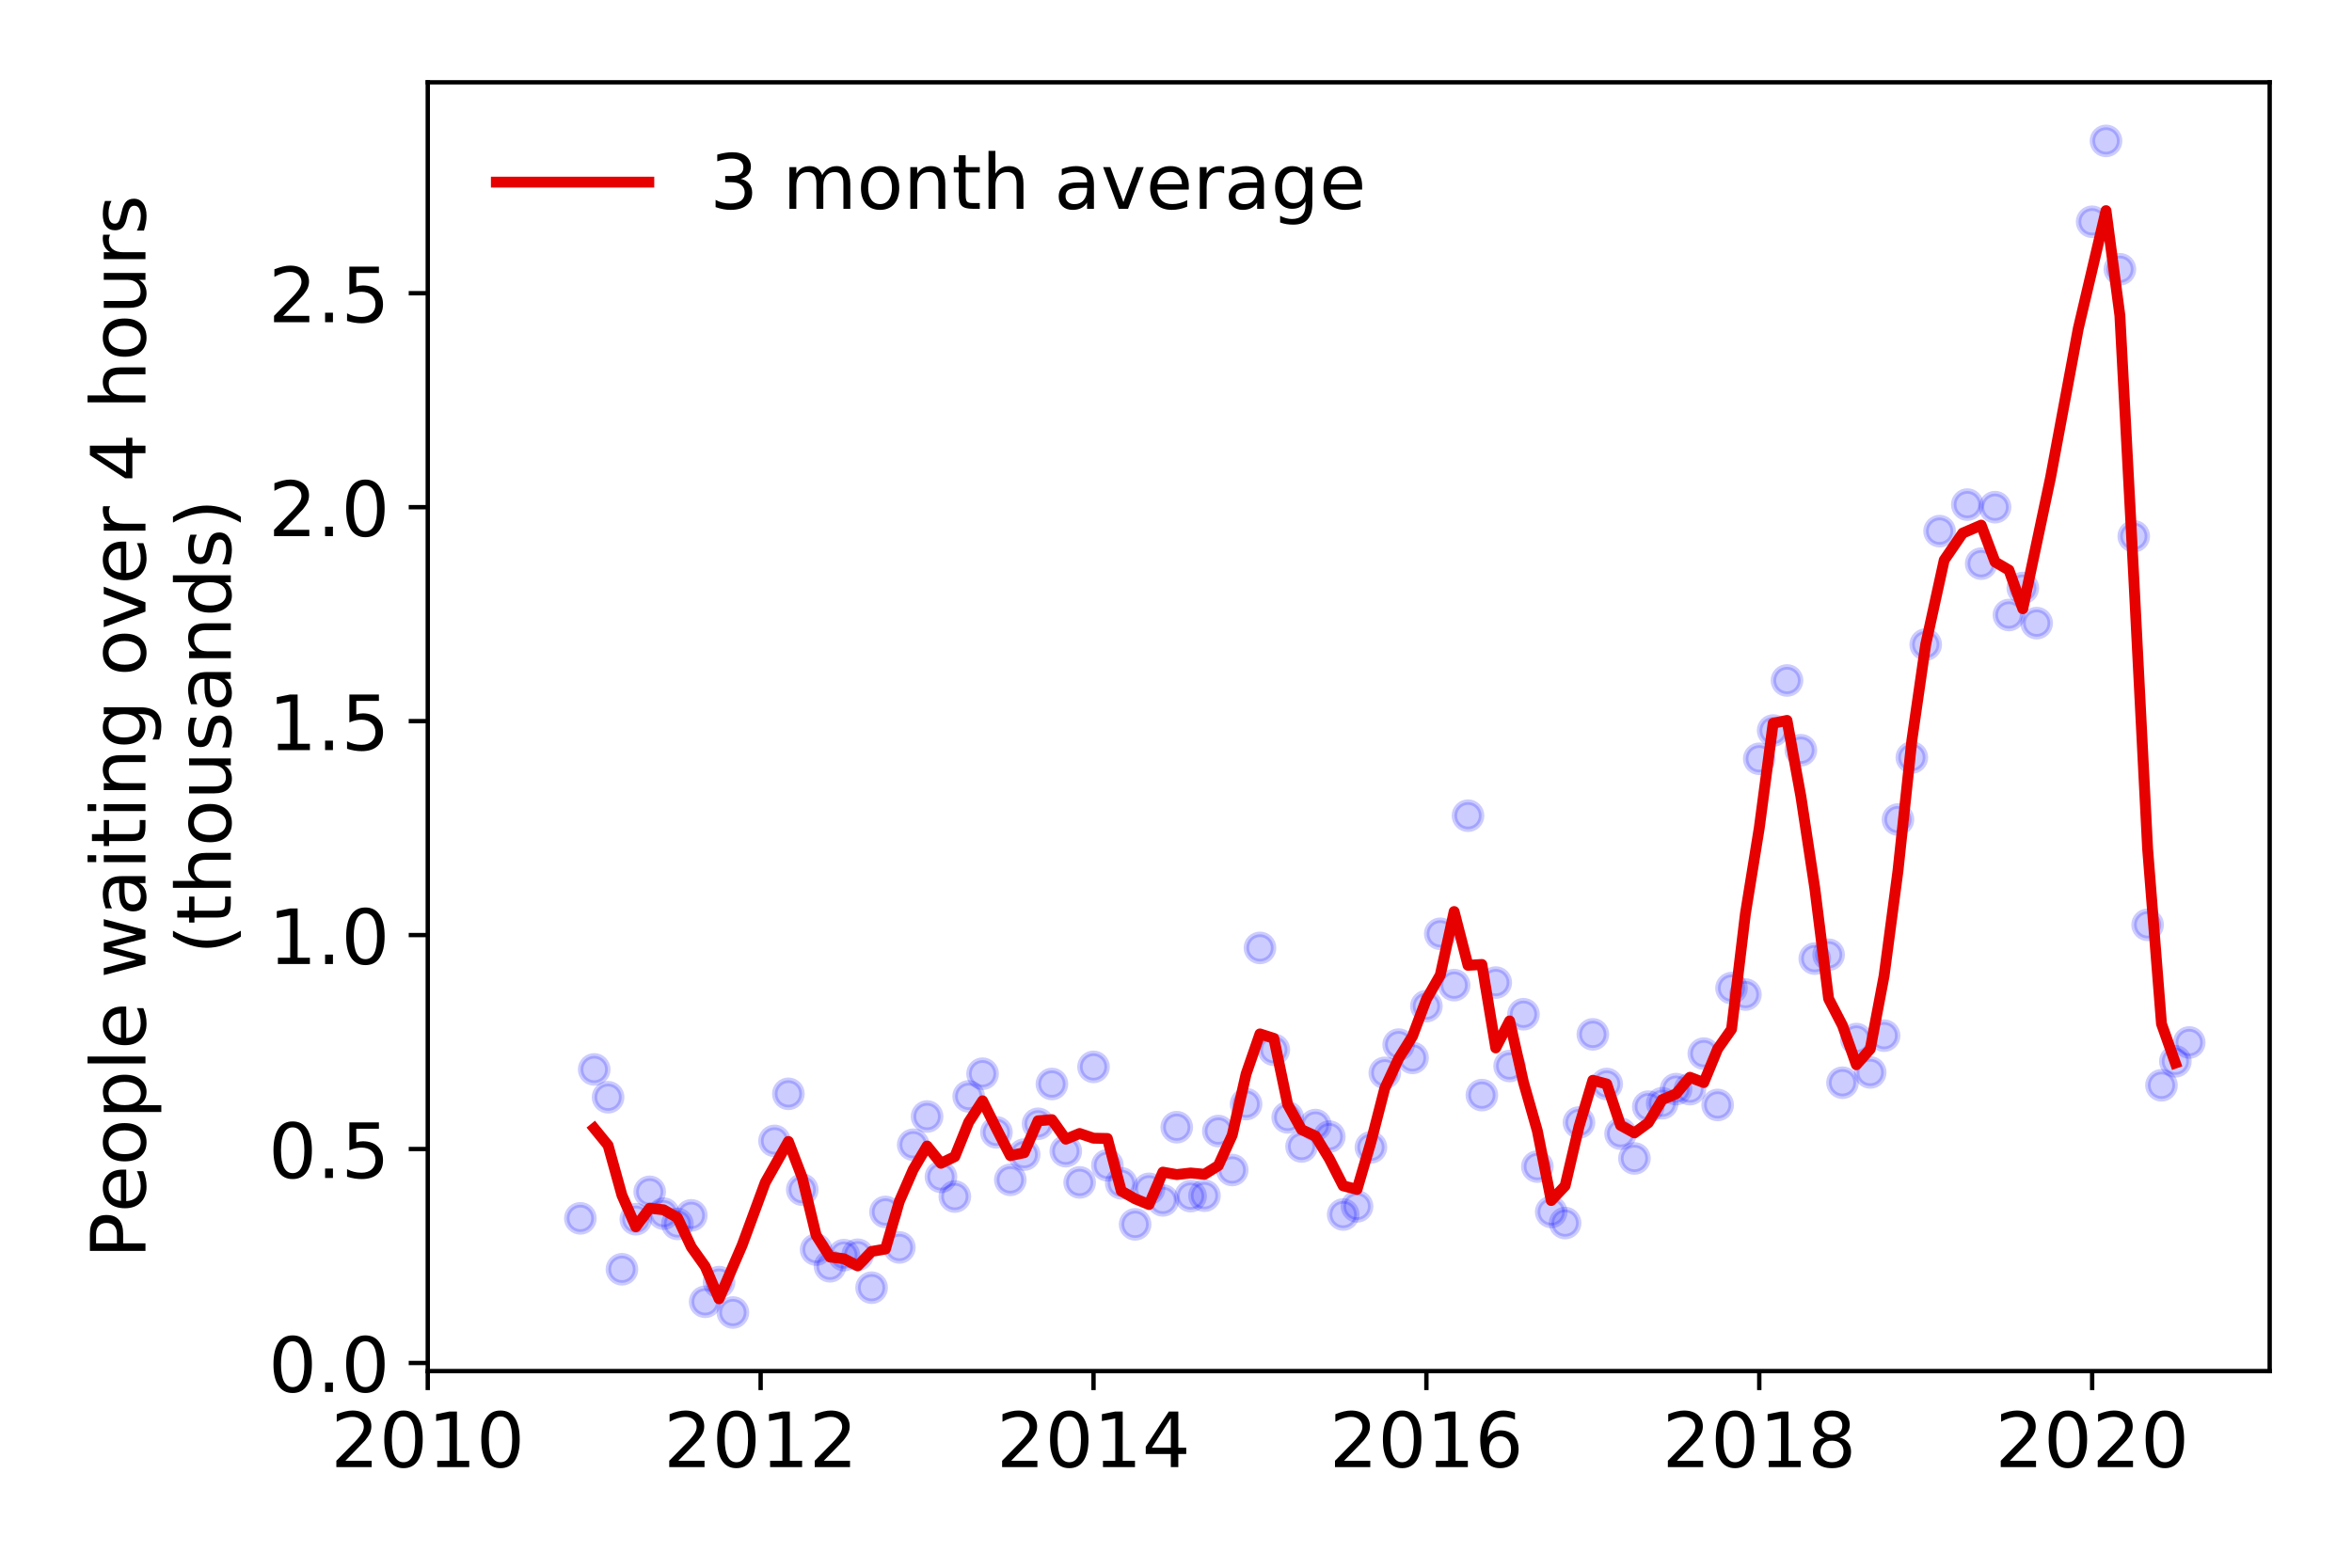 <?xml version="1.0" encoding="utf-8" standalone="no"?>
<!DOCTYPE svg PUBLIC "-//W3C//DTD SVG 1.1//EN"
  "http://www.w3.org/Graphics/SVG/1.1/DTD/svg11.dtd">
<!-- Created with matplotlib (https://matplotlib.org/) -->
<svg height="288pt" version="1.1" viewBox="0 0 432 288" width="432pt" xmlns="http://www.w3.org/2000/svg" xmlns:xlink="http://www.w3.org/1999/xlink">
 <defs>
  <style type="text/css">
*{stroke-linecap:butt;stroke-linejoin:round;}
  </style>
 </defs>
 <g id="figure_1">
  <g id="patch_1">
   <path d="M 0 288 
L 432 288 
L 432 0 
L 0 0 
z
" style="fill:#ffffff;"/>
  </g>
  <g id="axes_1">
   <g id="patch_2">
    <path d="M 78.57 251.88 
L 416.88 251.88 
L 416.88 15.12 
L 78.57 15.12 
z
" style="fill:#ffffff;"/>
   </g>
   <g id="matplotlib.axis_1">
    <g id="xtick_1">
     <g id="line2d_1">
      <defs>
       <path d="M 0 0 
L 0 3.5 
" id="m3d7b2c5ba3" style="stroke:#000000;stroke-width:0.8;"/>
      </defs>
      <g>
       <use style="stroke:#000000;stroke-width:0.8;" x="78.57" xlink:href="#m3d7b2c5ba3" y="251.88"/>
      </g>
     </g>
     <g id="text_1">
      <!-- 2010 -->
      <defs>
       <path d="M 19.188 8.297 
L 53.609 8.297 
L 53.609 0 
L 7.328 0 
L 7.328 8.297 
Q 12.938 14.109 22.625 23.891 
Q 32.328 33.688 34.812 36.531 
Q 39.547 41.844 41.422 45.531 
Q 43.312 49.219 43.312 52.781 
Q 43.312 58.594 39.234 62.25 
Q 35.156 65.922 28.609 65.922 
Q 23.969 65.922 18.812 64.312 
Q 13.672 62.703 7.812 59.422 
L 7.812 69.391 
Q 13.766 71.781 18.938 73 
Q 24.125 74.219 28.422 74.219 
Q 39.75 74.219 46.484 68.547 
Q 53.219 62.891 53.219 53.422 
Q 53.219 48.922 51.531 44.891 
Q 49.859 40.875 45.406 35.406 
Q 44.188 33.984 37.641 27.219 
Q 31.109 20.453 19.188 8.297 
z
" id="DejaVuSans-50"/>
       <path d="M 31.781 66.406 
Q 24.172 66.406 20.328 58.906 
Q 16.5 51.422 16.5 36.375 
Q 16.5 21.391 20.328 13.891 
Q 24.172 6.391 31.781 6.391 
Q 39.453 6.391 43.281 13.891 
Q 47.125 21.391 47.125 36.375 
Q 47.125 51.422 43.281 58.906 
Q 39.453 66.406 31.781 66.406 
z
M 31.781 74.219 
Q 44.047 74.219 50.516 64.516 
Q 56.984 54.828 56.984 36.375 
Q 56.984 17.969 50.516 8.266 
Q 44.047 -1.422 31.781 -1.422 
Q 19.531 -1.422 13.062 8.266 
Q 6.594 17.969 6.594 36.375 
Q 6.594 54.828 13.062 64.516 
Q 19.531 74.219 31.781 74.219 
z
" id="DejaVuSans-48"/>
       <path d="M 12.406 8.297 
L 28.516 8.297 
L 28.516 63.922 
L 10.984 60.406 
L 10.984 69.391 
L 28.422 72.906 
L 38.281 72.906 
L 38.281 8.297 
L 54.391 8.297 
L 54.391 0 
L 12.406 0 
z
" id="DejaVuSans-49"/>
      </defs>
      <g transform="translate(60.755 269.518)scale(0.14 -0.14)">
       <use xlink:href="#DejaVuSans-50"/>
       <use x="63.623" xlink:href="#DejaVuSans-48"/>
       <use x="127.246" xlink:href="#DejaVuSans-49"/>
       <use x="190.869" xlink:href="#DejaVuSans-48"/>
      </g>
     </g>
    </g>
    <g id="xtick_2">
     <g id="line2d_2">
      <g>
       <use style="stroke:#000000;stroke-width:0.8;" x="139.71" xlink:href="#m3d7b2c5ba3" y="251.88"/>
      </g>
     </g>
     <g id="text_2">
      <!-- 2012 -->
      <g transform="translate(121.895 269.518)scale(0.14 -0.14)">
       <use xlink:href="#DejaVuSans-50"/>
       <use x="63.623" xlink:href="#DejaVuSans-48"/>
       <use x="127.246" xlink:href="#DejaVuSans-49"/>
       <use x="190.869" xlink:href="#DejaVuSans-50"/>
      </g>
     </g>
    </g>
    <g id="xtick_3">
     <g id="line2d_3">
      <g>
       <use style="stroke:#000000;stroke-width:0.8;" x="200.851" xlink:href="#m3d7b2c5ba3" y="251.88"/>
      </g>
     </g>
     <g id="text_3">
      <!-- 2014 -->
      <defs>
       <path d="M 37.797 64.312 
L 12.891 25.391 
L 37.797 25.391 
z
M 35.203 72.906 
L 47.609 72.906 
L 47.609 25.391 
L 58.016 25.391 
L 58.016 17.188 
L 47.609 17.188 
L 47.609 0 
L 37.797 0 
L 37.797 17.188 
L 4.891 17.188 
L 4.891 26.703 
z
" id="DejaVuSans-52"/>
      </defs>
      <g transform="translate(183.036 269.518)scale(0.14 -0.14)">
       <use xlink:href="#DejaVuSans-50"/>
       <use x="63.623" xlink:href="#DejaVuSans-48"/>
       <use x="127.246" xlink:href="#DejaVuSans-49"/>
       <use x="190.869" xlink:href="#DejaVuSans-52"/>
      </g>
     </g>
    </g>
    <g id="xtick_4">
     <g id="line2d_4">
      <g>
       <use style="stroke:#000000;stroke-width:0.8;" x="261.991" xlink:href="#m3d7b2c5ba3" y="251.88"/>
      </g>
     </g>
     <g id="text_4">
      <!-- 2016 -->
      <defs>
       <path d="M 33.016 40.375 
Q 26.375 40.375 22.484 35.828 
Q 18.609 31.297 18.609 23.391 
Q 18.609 15.531 22.484 10.953 
Q 26.375 6.391 33.016 6.391 
Q 39.656 6.391 43.531 10.953 
Q 47.406 15.531 47.406 23.391 
Q 47.406 31.297 43.531 35.828 
Q 39.656 40.375 33.016 40.375 
z
M 52.594 71.297 
L 52.594 62.312 
Q 48.875 64.062 45.094 64.984 
Q 41.312 65.922 37.594 65.922 
Q 27.828 65.922 22.672 59.328 
Q 17.531 52.734 16.797 39.406 
Q 19.672 43.656 24.016 45.922 
Q 28.375 48.188 33.594 48.188 
Q 44.578 48.188 50.953 41.516 
Q 57.328 34.859 57.328 23.391 
Q 57.328 12.156 50.688 5.359 
Q 44.047 -1.422 33.016 -1.422 
Q 20.359 -1.422 13.672 8.266 
Q 6.984 17.969 6.984 36.375 
Q 6.984 53.656 15.188 63.938 
Q 23.391 74.219 37.203 74.219 
Q 40.922 74.219 44.703 73.484 
Q 48.484 72.75 52.594 71.297 
z
" id="DejaVuSans-54"/>
      </defs>
      <g transform="translate(244.176 269.518)scale(0.14 -0.14)">
       <use xlink:href="#DejaVuSans-50"/>
       <use x="63.623" xlink:href="#DejaVuSans-48"/>
       <use x="127.246" xlink:href="#DejaVuSans-49"/>
       <use x="190.869" xlink:href="#DejaVuSans-54"/>
      </g>
     </g>
    </g>
    <g id="xtick_5">
     <g id="line2d_5">
      <g>
       <use style="stroke:#000000;stroke-width:0.8;" x="323.131" xlink:href="#m3d7b2c5ba3" y="251.88"/>
      </g>
     </g>
     <g id="text_5">
      <!-- 2018 -->
      <defs>
       <path d="M 31.781 34.625 
Q 24.75 34.625 20.719 30.859 
Q 16.703 27.094 16.703 20.516 
Q 16.703 13.922 20.719 10.156 
Q 24.75 6.391 31.781 6.391 
Q 38.812 6.391 42.859 10.172 
Q 46.922 13.969 46.922 20.516 
Q 46.922 27.094 42.891 30.859 
Q 38.875 34.625 31.781 34.625 
z
M 21.922 38.812 
Q 15.578 40.375 12.031 44.719 
Q 8.5 49.078 8.5 55.328 
Q 8.5 64.062 14.719 69.141 
Q 20.953 74.219 31.781 74.219 
Q 42.672 74.219 48.875 69.141 
Q 55.078 64.062 55.078 55.328 
Q 55.078 49.078 51.531 44.719 
Q 48 40.375 41.703 38.812 
Q 48.828 37.156 52.797 32.312 
Q 56.781 27.484 56.781 20.516 
Q 56.781 9.906 50.312 4.234 
Q 43.844 -1.422 31.781 -1.422 
Q 19.734 -1.422 13.25 4.234 
Q 6.781 9.906 6.781 20.516 
Q 6.781 27.484 10.781 32.312 
Q 14.797 37.156 21.922 38.812 
z
M 18.312 54.391 
Q 18.312 48.734 21.844 45.562 
Q 25.391 42.391 31.781 42.391 
Q 38.141 42.391 41.719 45.562 
Q 45.312 48.734 45.312 54.391 
Q 45.312 60.062 41.719 63.234 
Q 38.141 66.406 31.781 66.406 
Q 25.391 66.406 21.844 63.234 
Q 18.312 60.062 18.312 54.391 
z
" id="DejaVuSans-56"/>
      </defs>
      <g transform="translate(305.316 269.518)scale(0.14 -0.14)">
       <use xlink:href="#DejaVuSans-50"/>
       <use x="63.623" xlink:href="#DejaVuSans-48"/>
       <use x="127.246" xlink:href="#DejaVuSans-49"/>
       <use x="190.869" xlink:href="#DejaVuSans-56"/>
      </g>
     </g>
    </g>
    <g id="xtick_6">
     <g id="line2d_6">
      <g>
       <use style="stroke:#000000;stroke-width:0.8;" x="384.272" xlink:href="#m3d7b2c5ba3" y="251.88"/>
      </g>
     </g>
     <g id="text_6">
      <!-- 2020 -->
      <g transform="translate(366.457 269.518)scale(0.14 -0.14)">
       <use xlink:href="#DejaVuSans-50"/>
       <use x="63.623" xlink:href="#DejaVuSans-48"/>
       <use x="127.246" xlink:href="#DejaVuSans-50"/>
       <use x="190.869" xlink:href="#DejaVuSans-48"/>
      </g>
     </g>
    </g>
   </g>
   <g id="matplotlib.axis_2">
    <g id="ytick_1">
     <g id="line2d_7">
      <defs>
       <path d="M 0 0 
L -3.5 0 
" id="maf99dca476" style="stroke:#000000;stroke-width:0.8;"/>
      </defs>
      <g>
       <use style="stroke:#000000;stroke-width:0.8;" x="78.57" xlink:href="#maf99dca476" y="250.394"/>
      </g>
     </g>
     <g id="text_7">
      <!-- 0.0 -->
      <defs>
       <path d="M 10.688 12.406 
L 21 12.406 
L 21 0 
L 10.688 0 
z
" id="DejaVuSans-46"/>
      </defs>
      <g transform="translate(49.306 255.713)scale(0.14 -0.14)">
       <use xlink:href="#DejaVuSans-48"/>
       <use x="63.623" xlink:href="#DejaVuSans-46"/>
       <use x="95.41" xlink:href="#DejaVuSans-48"/>
      </g>
     </g>
    </g>
    <g id="ytick_2">
     <g id="line2d_8">
      <g>
       <use style="stroke:#000000;stroke-width:0.8;" x="78.57" xlink:href="#maf99dca476" y="211.089"/>
      </g>
     </g>
     <g id="text_8">
      <!-- 0.5 -->
      <defs>
       <path d="M 10.797 72.906 
L 49.516 72.906 
L 49.516 64.594 
L 19.828 64.594 
L 19.828 46.734 
Q 21.969 47.469 24.109 47.828 
Q 26.266 48.188 28.422 48.188 
Q 40.625 48.188 47.75 41.5 
Q 54.891 34.812 54.891 23.391 
Q 54.891 11.625 47.562 5.094 
Q 40.234 -1.422 26.906 -1.422 
Q 22.312 -1.422 17.547 -0.641 
Q 12.797 0.141 7.719 1.703 
L 7.719 11.625 
Q 12.109 9.234 16.797 8.062 
Q 21.484 6.891 26.703 6.891 
Q 35.156 6.891 40.078 11.328 
Q 45.016 15.766 45.016 23.391 
Q 45.016 31 40.078 35.438 
Q 35.156 39.891 26.703 39.891 
Q 22.75 39.891 18.812 39.016 
Q 14.891 38.141 10.797 36.281 
z
" id="DejaVuSans-53"/>
      </defs>
      <g transform="translate(49.306 216.408)scale(0.14 -0.14)">
       <use xlink:href="#DejaVuSans-48"/>
       <use x="63.623" xlink:href="#DejaVuSans-46"/>
       <use x="95.41" xlink:href="#DejaVuSans-53"/>
      </g>
     </g>
    </g>
    <g id="ytick_3">
     <g id="line2d_9">
      <g>
       <use style="stroke:#000000;stroke-width:0.8;" x="78.57" xlink:href="#maf99dca476" y="171.783"/>
      </g>
     </g>
     <g id="text_9">
      <!-- 1.0 -->
      <g transform="translate(49.306 177.102)scale(0.14 -0.14)">
       <use xlink:href="#DejaVuSans-49"/>
       <use x="63.623" xlink:href="#DejaVuSans-46"/>
       <use x="95.41" xlink:href="#DejaVuSans-48"/>
      </g>
     </g>
    </g>
    <g id="ytick_4">
     <g id="line2d_10">
      <g>
       <use style="stroke:#000000;stroke-width:0.8;" x="78.57" xlink:href="#maf99dca476" y="132.478"/>
      </g>
     </g>
     <g id="text_10">
      <!-- 1.5 -->
      <g transform="translate(49.306 137.797)scale(0.14 -0.14)">
       <use xlink:href="#DejaVuSans-49"/>
       <use x="63.623" xlink:href="#DejaVuSans-46"/>
       <use x="95.41" xlink:href="#DejaVuSans-53"/>
      </g>
     </g>
    </g>
    <g id="ytick_5">
     <g id="line2d_11">
      <g>
       <use style="stroke:#000000;stroke-width:0.8;" x="78.57" xlink:href="#maf99dca476" y="93.173"/>
      </g>
     </g>
     <g id="text_11">
      <!-- 2.0 -->
      <g transform="translate(49.306 98.492)scale(0.14 -0.14)">
       <use xlink:href="#DejaVuSans-50"/>
       <use x="63.623" xlink:href="#DejaVuSans-46"/>
       <use x="95.41" xlink:href="#DejaVuSans-48"/>
      </g>
     </g>
    </g>
    <g id="ytick_6">
     <g id="line2d_12">
      <g>
       <use style="stroke:#000000;stroke-width:0.8;" x="78.57" xlink:href="#maf99dca476" y="53.867"/>
      </g>
     </g>
     <g id="text_12">
      <!-- 2.5 -->
      <g transform="translate(49.306 59.186)scale(0.14 -0.14)">
       <use xlink:href="#DejaVuSans-50"/>
       <use x="63.623" xlink:href="#DejaVuSans-46"/>
       <use x="95.41" xlink:href="#DejaVuSans-53"/>
      </g>
     </g>
    </g>
    <g id="text_13">
     <!-- People waiting over 4 hours -->
     <defs>
      <path d="M 19.672 64.797 
L 19.672 37.406 
L 32.078 37.406 
Q 38.969 37.406 42.719 40.969 
Q 46.484 44.531 46.484 51.125 
Q 46.484 57.672 42.719 61.234 
Q 38.969 64.797 32.078 64.797 
z
M 9.812 72.906 
L 32.078 72.906 
Q 44.344 72.906 50.609 67.359 
Q 56.891 61.812 56.891 51.125 
Q 56.891 40.328 50.609 34.812 
Q 44.344 29.297 32.078 29.297 
L 19.672 29.297 
L 19.672 0 
L 9.812 0 
z
" id="DejaVuSans-80"/>
      <path d="M 56.203 29.594 
L 56.203 25.203 
L 14.891 25.203 
Q 15.484 15.922 20.484 11.062 
Q 25.484 6.203 34.422 6.203 
Q 39.594 6.203 44.453 7.469 
Q 49.312 8.734 54.109 11.281 
L 54.109 2.781 
Q 49.266 0.734 44.188 -0.344 
Q 39.109 -1.422 33.891 -1.422 
Q 20.797 -1.422 13.156 6.188 
Q 5.516 13.812 5.516 26.812 
Q 5.516 40.234 12.766 48.109 
Q 20.016 56 32.328 56 
Q 43.359 56 49.781 48.891 
Q 56.203 41.797 56.203 29.594 
z
M 47.219 32.234 
Q 47.125 39.594 43.094 43.984 
Q 39.062 48.391 32.422 48.391 
Q 24.906 48.391 20.391 44.141 
Q 15.875 39.891 15.188 32.172 
z
" id="DejaVuSans-101"/>
      <path d="M 30.609 48.391 
Q 23.391 48.391 19.188 42.75 
Q 14.984 37.109 14.984 27.297 
Q 14.984 17.484 19.156 11.844 
Q 23.344 6.203 30.609 6.203 
Q 37.797 6.203 41.984 11.859 
Q 46.188 17.531 46.188 27.297 
Q 46.188 37.016 41.984 42.703 
Q 37.797 48.391 30.609 48.391 
z
M 30.609 56 
Q 42.328 56 49.016 48.375 
Q 55.719 40.766 55.719 27.297 
Q 55.719 13.875 49.016 6.219 
Q 42.328 -1.422 30.609 -1.422 
Q 18.844 -1.422 12.172 6.219 
Q 5.516 13.875 5.516 27.297 
Q 5.516 40.766 12.172 48.375 
Q 18.844 56 30.609 56 
z
" id="DejaVuSans-111"/>
      <path d="M 18.109 8.203 
L 18.109 -20.797 
L 9.078 -20.797 
L 9.078 54.688 
L 18.109 54.688 
L 18.109 46.391 
Q 20.953 51.266 25.266 53.625 
Q 29.594 56 35.594 56 
Q 45.562 56 51.781 48.094 
Q 58.016 40.188 58.016 27.297 
Q 58.016 14.406 51.781 6.484 
Q 45.562 -1.422 35.594 -1.422 
Q 29.594 -1.422 25.266 0.953 
Q 20.953 3.328 18.109 8.203 
z
M 48.688 27.297 
Q 48.688 37.203 44.609 42.844 
Q 40.531 48.484 33.406 48.484 
Q 26.266 48.484 22.188 42.844 
Q 18.109 37.203 18.109 27.297 
Q 18.109 17.391 22.188 11.75 
Q 26.266 6.109 33.406 6.109 
Q 40.531 6.109 44.609 11.75 
Q 48.688 17.391 48.688 27.297 
z
" id="DejaVuSans-112"/>
      <path d="M 9.422 75.984 
L 18.406 75.984 
L 18.406 0 
L 9.422 0 
z
" id="DejaVuSans-108"/>
      <path id="DejaVuSans-32"/>
      <path d="M 4.203 54.688 
L 13.188 54.688 
L 24.422 12.016 
L 35.594 54.688 
L 46.188 54.688 
L 57.422 12.016 
L 68.609 54.688 
L 77.594 54.688 
L 63.281 0 
L 52.688 0 
L 40.922 44.828 
L 29.109 0 
L 18.5 0 
z
" id="DejaVuSans-119"/>
      <path d="M 34.281 27.484 
Q 23.391 27.484 19.188 25 
Q 14.984 22.516 14.984 16.5 
Q 14.984 11.719 18.141 8.906 
Q 21.297 6.109 26.703 6.109 
Q 34.188 6.109 38.703 11.406 
Q 43.219 16.703 43.219 25.484 
L 43.219 27.484 
z
M 52.203 31.203 
L 52.203 0 
L 43.219 0 
L 43.219 8.297 
Q 40.141 3.328 35.547 0.953 
Q 30.953 -1.422 24.312 -1.422 
Q 15.922 -1.422 10.953 3.297 
Q 6 8.016 6 15.922 
Q 6 25.141 12.172 29.828 
Q 18.359 34.516 30.609 34.516 
L 43.219 34.516 
L 43.219 35.406 
Q 43.219 41.609 39.141 45 
Q 35.062 48.391 27.688 48.391 
Q 23 48.391 18.547 47.266 
Q 14.109 46.141 10.016 43.891 
L 10.016 52.203 
Q 14.938 54.109 19.578 55.047 
Q 24.219 56 28.609 56 
Q 40.484 56 46.344 49.844 
Q 52.203 43.703 52.203 31.203 
z
" id="DejaVuSans-97"/>
      <path d="M 9.422 54.688 
L 18.406 54.688 
L 18.406 0 
L 9.422 0 
z
M 9.422 75.984 
L 18.406 75.984 
L 18.406 64.594 
L 9.422 64.594 
z
" id="DejaVuSans-105"/>
      <path d="M 18.312 70.219 
L 18.312 54.688 
L 36.812 54.688 
L 36.812 47.703 
L 18.312 47.703 
L 18.312 18.016 
Q 18.312 11.328 20.141 9.422 
Q 21.969 7.516 27.594 7.516 
L 36.812 7.516 
L 36.812 0 
L 27.594 0 
Q 17.188 0 13.234 3.875 
Q 9.281 7.766 9.281 18.016 
L 9.281 47.703 
L 2.688 47.703 
L 2.688 54.688 
L 9.281 54.688 
L 9.281 70.219 
z
" id="DejaVuSans-116"/>
      <path d="M 54.891 33.016 
L 54.891 0 
L 45.906 0 
L 45.906 32.719 
Q 45.906 40.484 42.875 44.328 
Q 39.844 48.188 33.797 48.188 
Q 26.516 48.188 22.312 43.547 
Q 18.109 38.922 18.109 30.906 
L 18.109 0 
L 9.078 0 
L 9.078 54.688 
L 18.109 54.688 
L 18.109 46.188 
Q 21.344 51.125 25.703 53.562 
Q 30.078 56 35.797 56 
Q 45.219 56 50.047 50.172 
Q 54.891 44.344 54.891 33.016 
z
" id="DejaVuSans-110"/>
      <path d="M 45.406 27.984 
Q 45.406 37.75 41.375 43.109 
Q 37.359 48.484 30.078 48.484 
Q 22.859 48.484 18.828 43.109 
Q 14.797 37.75 14.797 27.984 
Q 14.797 18.266 18.828 12.891 
Q 22.859 7.516 30.078 7.516 
Q 37.359 7.516 41.375 12.891 
Q 45.406 18.266 45.406 27.984 
z
M 54.391 6.781 
Q 54.391 -7.172 48.188 -13.984 
Q 42 -20.797 29.203 -20.797 
Q 24.469 -20.797 20.266 -20.094 
Q 16.062 -19.391 12.109 -17.922 
L 12.109 -9.188 
Q 16.062 -11.328 19.922 -12.344 
Q 23.781 -13.375 27.781 -13.375 
Q 36.625 -13.375 41.016 -8.766 
Q 45.406 -4.156 45.406 5.172 
L 45.406 9.625 
Q 42.625 4.781 38.281 2.391 
Q 33.938 0 27.875 0 
Q 17.828 0 11.672 7.656 
Q 5.516 15.328 5.516 27.984 
Q 5.516 40.672 11.672 48.328 
Q 17.828 56 27.875 56 
Q 33.938 56 38.281 53.609 
Q 42.625 51.219 45.406 46.391 
L 45.406 54.688 
L 54.391 54.688 
z
" id="DejaVuSans-103"/>
      <path d="M 2.984 54.688 
L 12.5 54.688 
L 29.594 8.797 
L 46.688 54.688 
L 56.203 54.688 
L 35.688 0 
L 23.484 0 
z
" id="DejaVuSans-118"/>
      <path d="M 41.109 46.297 
Q 39.594 47.172 37.812 47.578 
Q 36.031 48 33.891 48 
Q 26.266 48 22.188 43.047 
Q 18.109 38.094 18.109 28.812 
L 18.109 0 
L 9.078 0 
L 9.078 54.688 
L 18.109 54.688 
L 18.109 46.188 
Q 20.953 51.172 25.484 53.578 
Q 30.031 56 36.531 56 
Q 37.453 56 38.578 55.875 
Q 39.703 55.766 41.062 55.516 
z
" id="DejaVuSans-114"/>
      <path d="M 54.891 33.016 
L 54.891 0 
L 45.906 0 
L 45.906 32.719 
Q 45.906 40.484 42.875 44.328 
Q 39.844 48.188 33.797 48.188 
Q 26.516 48.188 22.312 43.547 
Q 18.109 38.922 18.109 30.906 
L 18.109 0 
L 9.078 0 
L 9.078 75.984 
L 18.109 75.984 
L 18.109 46.188 
Q 21.344 51.125 25.703 53.562 
Q 30.078 56 35.797 56 
Q 45.219 56 50.047 50.172 
Q 54.891 44.344 54.891 33.016 
z
" id="DejaVuSans-104"/>
      <path d="M 8.5 21.578 
L 8.5 54.688 
L 17.484 54.688 
L 17.484 21.922 
Q 17.484 14.156 20.5 10.266 
Q 23.531 6.391 29.594 6.391 
Q 36.859 6.391 41.078 11.031 
Q 45.312 15.672 45.312 23.688 
L 45.312 54.688 
L 54.297 54.688 
L 54.297 0 
L 45.312 0 
L 45.312 8.406 
Q 42.047 3.422 37.719 1 
Q 33.406 -1.422 27.688 -1.422 
Q 18.266 -1.422 13.375 4.438 
Q 8.5 10.297 8.5 21.578 
z
M 31.109 56 
z
" id="DejaVuSans-117"/>
      <path d="M 44.281 53.078 
L 44.281 44.578 
Q 40.484 46.531 36.375 47.5 
Q 32.281 48.484 27.875 48.484 
Q 21.188 48.484 17.844 46.438 
Q 14.5 44.391 14.5 40.281 
Q 14.5 37.156 16.891 35.375 
Q 19.281 33.594 26.516 31.984 
L 29.594 31.297 
Q 39.156 29.25 43.188 25.516 
Q 47.219 21.781 47.219 15.094 
Q 47.219 7.469 41.188 3.016 
Q 35.156 -1.422 24.609 -1.422 
Q 20.219 -1.422 15.453 -0.562 
Q 10.688 0.297 5.422 2 
L 5.422 11.281 
Q 10.406 8.688 15.234 7.391 
Q 20.062 6.109 24.812 6.109 
Q 31.156 6.109 34.562 8.281 
Q 37.984 10.453 37.984 14.406 
Q 37.984 18.062 35.516 20.016 
Q 33.062 21.969 24.703 23.781 
L 21.578 24.516 
Q 13.234 26.266 9.516 29.906 
Q 5.812 33.547 5.812 39.891 
Q 5.812 47.609 11.281 51.797 
Q 16.75 56 26.812 56 
Q 31.781 56 36.172 55.266 
Q 40.578 54.547 44.281 53.078 
z
" id="DejaVuSans-115"/>
     </defs>
     <g transform="translate(26.717 231.175)rotate(-90)scale(0.14 -0.14)">
      <use xlink:href="#DejaVuSans-80"/>
      <use x="60.256" xlink:href="#DejaVuSans-101"/>
      <use x="121.779" xlink:href="#DejaVuSans-111"/>
      <use x="182.961" xlink:href="#DejaVuSans-112"/>
      <use x="246.438" xlink:href="#DejaVuSans-108"/>
      <use x="274.221" xlink:href="#DejaVuSans-101"/>
      <use x="335.744" xlink:href="#DejaVuSans-32"/>
      <use x="367.531" xlink:href="#DejaVuSans-119"/>
      <use x="449.318" xlink:href="#DejaVuSans-97"/>
      <use x="510.598" xlink:href="#DejaVuSans-105"/>
      <use x="538.381" xlink:href="#DejaVuSans-116"/>
      <use x="577.59" xlink:href="#DejaVuSans-105"/>
      <use x="605.373" xlink:href="#DejaVuSans-110"/>
      <use x="668.752" xlink:href="#DejaVuSans-103"/>
      <use x="732.229" xlink:href="#DejaVuSans-32"/>
      <use x="764.016" xlink:href="#DejaVuSans-111"/>
      <use x="825.197" xlink:href="#DejaVuSans-118"/>
      <use x="884.377" xlink:href="#DejaVuSans-101"/>
      <use x="945.9" xlink:href="#DejaVuSans-114"/>
      <use x="987.014" xlink:href="#DejaVuSans-32"/>
      <use x="1018.801" xlink:href="#DejaVuSans-52"/>
      <use x="1082.424" xlink:href="#DejaVuSans-32"/>
      <use x="1114.211" xlink:href="#DejaVuSans-104"/>
      <use x="1177.59" xlink:href="#DejaVuSans-111"/>
      <use x="1238.771" xlink:href="#DejaVuSans-117"/>
      <use x="1302.15" xlink:href="#DejaVuSans-114"/>
      <use x="1343.264" xlink:href="#DejaVuSans-115"/>
     </g>
     <!-- (thousands) -->
     <defs>
      <path d="M 31 75.875 
Q 24.469 64.656 21.281 53.656 
Q 18.109 42.672 18.109 31.391 
Q 18.109 20.125 21.312 9.062 
Q 24.516 -2 31 -13.188 
L 23.188 -13.188 
Q 15.875 -1.703 12.234 9.375 
Q 8.594 20.453 8.594 31.391 
Q 8.594 42.281 12.203 53.312 
Q 15.828 64.359 23.188 75.875 
z
" id="DejaVuSans-40"/>
      <path d="M 45.406 46.391 
L 45.406 75.984 
L 54.391 75.984 
L 54.391 0 
L 45.406 0 
L 45.406 8.203 
Q 42.578 3.328 38.25 0.953 
Q 33.938 -1.422 27.875 -1.422 
Q 17.969 -1.422 11.734 6.484 
Q 5.516 14.406 5.516 27.297 
Q 5.516 40.188 11.734 48.094 
Q 17.969 56 27.875 56 
Q 33.938 56 38.25 53.625 
Q 42.578 51.266 45.406 46.391 
z
M 14.797 27.297 
Q 14.797 17.391 18.875 11.75 
Q 22.953 6.109 30.078 6.109 
Q 37.203 6.109 41.297 11.75 
Q 45.406 17.391 45.406 27.297 
Q 45.406 37.203 41.297 42.844 
Q 37.203 48.484 30.078 48.484 
Q 22.953 48.484 18.875 42.844 
Q 14.797 37.203 14.797 27.297 
z
" id="DejaVuSans-100"/>
      <path d="M 8.016 75.875 
L 15.828 75.875 
Q 23.141 64.359 26.781 53.312 
Q 30.422 42.281 30.422 31.391 
Q 30.422 20.453 26.781 9.375 
Q 23.141 -1.703 15.828 -13.188 
L 8.016 -13.188 
Q 14.5 -2 17.703 9.062 
Q 20.906 20.125 20.906 31.391 
Q 20.906 42.672 17.703 53.656 
Q 14.5 64.656 8.016 75.875 
z
" id="DejaVuSans-41"/>
     </defs>
     <g transform="translate(42.394 175.325)rotate(-90)scale(0.14 -0.14)">
      <use xlink:href="#DejaVuSans-40"/>
      <use x="39.014" xlink:href="#DejaVuSans-116"/>
      <use x="78.223" xlink:href="#DejaVuSans-104"/>
      <use x="141.602" xlink:href="#DejaVuSans-111"/>
      <use x="202.783" xlink:href="#DejaVuSans-117"/>
      <use x="266.162" xlink:href="#DejaVuSans-115"/>
      <use x="318.262" xlink:href="#DejaVuSans-97"/>
      <use x="379.541" xlink:href="#DejaVuSans-110"/>
      <use x="442.92" xlink:href="#DejaVuSans-100"/>
      <use x="506.396" xlink:href="#DejaVuSans-115"/>
      <use x="558.496" xlink:href="#DejaVuSans-41"/>
     </g>
    </g>
   </g>
   <g id="line2d_13">
    <defs>
     <path d="M 0 2.5 
C 0.663 2.5 1.299 2.237 1.768 1.768 
C 2.237 1.299 2.5 0.663 2.5 0 
C 2.5 -0.663 2.237 -1.299 1.768 -1.768 
C 1.299 -2.237 0.663 -2.5 0 -2.5 
C -0.663 -2.5 -1.299 -2.237 -1.768 -1.768 
C -2.237 -1.299 -2.5 -0.663 -2.5 0 
C -2.5 0.663 -2.237 1.299 -1.768 1.768 
C -1.299 2.237 -0.663 2.5 0 2.5 
z
" id="m69edf1c9f1" style="stroke:#0000ff;stroke-opacity:0.2;"/>
    </defs>
    <g clip-path="url(#p7210333dcb)">
     <use style="fill:#0000ff;fill-opacity:0.2;stroke:#0000ff;stroke-opacity:0.2;" x="402.104" xlink:href="#m69edf1c9f1" y="191.515"/>
     <use style="fill:#0000ff;fill-opacity:0.2;stroke:#0000ff;stroke-opacity:0.2;" x="399.557" xlink:href="#m69edf1c9f1" y="194.974"/>
     <use style="fill:#0000ff;fill-opacity:0.2;stroke:#0000ff;stroke-opacity:0.2;" x="397.009" xlink:href="#m69edf1c9f1" y="199.376"/>
     <use style="fill:#0000ff;fill-opacity:0.2;stroke:#0000ff;stroke-opacity:0.2;" x="394.462" xlink:href="#m69edf1c9f1" y="169.897"/>
     <use style="fill:#0000ff;fill-opacity:0.2;stroke:#0000ff;stroke-opacity:0.2;" x="391.914" xlink:href="#m69edf1c9f1" y="98.518"/>
     <use style="fill:#0000ff;fill-opacity:0.2;stroke:#0000ff;stroke-opacity:0.2;" x="389.367" xlink:href="#m69edf1c9f1" y="49.465"/>
     <use style="fill:#0000ff;fill-opacity:0.2;stroke:#0000ff;stroke-opacity:0.2;" x="386.819" xlink:href="#m69edf1c9f1" y="25.882"/>
     <use style="fill:#0000ff;fill-opacity:0.2;stroke:#0000ff;stroke-opacity:0.2;" x="384.272" xlink:href="#m69edf1c9f1" y="40.739"/>
     <use style="fill:#0000ff;fill-opacity:0.2;stroke:#0000ff;stroke-opacity:0.2;" x="374.082" xlink:href="#m69edf1c9f1" y="114.476"/>
     <use style="fill:#0000ff;fill-opacity:0.2;stroke:#0000ff;stroke-opacity:0.2;" x="371.534" xlink:href="#m69edf1c9f1" y="108.03"/>
     <use style="fill:#0000ff;fill-opacity:0.2;stroke:#0000ff;stroke-opacity:0.2;" x="368.987" xlink:href="#m69edf1c9f1" y="112.983"/>
     <use style="fill:#0000ff;fill-opacity:0.2;stroke:#0000ff;stroke-opacity:0.2;" x="366.439" xlink:href="#m69edf1c9f1" y="93.173"/>
     <use style="fill:#0000ff;fill-opacity:0.2;stroke:#0000ff;stroke-opacity:0.2;" x="363.892" xlink:href="#m69edf1c9f1" y="103.549"/>
     <use style="fill:#0000ff;fill-opacity:0.2;stroke:#0000ff;stroke-opacity:0.2;" x="361.344" xlink:href="#m69edf1c9f1" y="92.701"/>
     <use style="fill:#0000ff;fill-opacity:0.2;stroke:#0000ff;stroke-opacity:0.2;" x="356.249" xlink:href="#m69edf1c9f1" y="97.575"/>
     <use style="fill:#0000ff;fill-opacity:0.2;stroke:#0000ff;stroke-opacity:0.2;" x="353.702" xlink:href="#m69edf1c9f1" y="118.407"/>
     <use style="fill:#0000ff;fill-opacity:0.2;stroke:#0000ff;stroke-opacity:0.2;" x="351.154" xlink:href="#m69edf1c9f1" y="139.16"/>
     <use style="fill:#0000ff;fill-opacity:0.2;stroke:#0000ff;stroke-opacity:0.2;" x="348.607" xlink:href="#m69edf1c9f1" y="150.559"/>
     <use style="fill:#0000ff;fill-opacity:0.2;stroke:#0000ff;stroke-opacity:0.2;" x="346.059" xlink:href="#m69edf1c9f1" y="190.257"/>
     <use style="fill:#0000ff;fill-opacity:0.2;stroke:#0000ff;stroke-opacity:0.2;" x="343.512" xlink:href="#m69edf1c9f1" y="197.018"/>
     <use style="fill:#0000ff;fill-opacity:0.2;stroke:#0000ff;stroke-opacity:0.2;" x="340.964" xlink:href="#m69edf1c9f1" y="190.886"/>
     <use style="fill:#0000ff;fill-opacity:0.2;stroke:#0000ff;stroke-opacity:0.2;" x="338.417" xlink:href="#m69edf1c9f1" y="198.904"/>
     <use style="fill:#0000ff;fill-opacity:0.2;stroke:#0000ff;stroke-opacity:0.2;" x="335.869" xlink:href="#m69edf1c9f1" y="175.4"/>
     <use style="fill:#0000ff;fill-opacity:0.2;stroke:#0000ff;stroke-opacity:0.2;" x="333.322" xlink:href="#m69edf1c9f1" y="176.107"/>
     <use style="fill:#0000ff;fill-opacity:0.2;stroke:#0000ff;stroke-opacity:0.2;" x="330.774" xlink:href="#m69edf1c9f1" y="137.824"/>
     <use style="fill:#0000ff;fill-opacity:0.2;stroke:#0000ff;stroke-opacity:0.2;" x="328.226" xlink:href="#m69edf1c9f1" y="125.01"/>
     <use style="fill:#0000ff;fill-opacity:0.2;stroke:#0000ff;stroke-opacity:0.2;" x="325.679" xlink:href="#m69edf1c9f1" y="134.207"/>
     <use style="fill:#0000ff;fill-opacity:0.2;stroke:#0000ff;stroke-opacity:0.2;" x="323.131" xlink:href="#m69edf1c9f1" y="139.396"/>
     <use style="fill:#0000ff;fill-opacity:0.2;stroke:#0000ff;stroke-opacity:0.2;" x="320.584" xlink:href="#m69edf1c9f1" y="182.71"/>
     <use style="fill:#0000ff;fill-opacity:0.2;stroke:#0000ff;stroke-opacity:0.2;" x="318.036" xlink:href="#m69edf1c9f1" y="181.531"/>
     <use style="fill:#0000ff;fill-opacity:0.2;stroke:#0000ff;stroke-opacity:0.2;" x="315.489" xlink:href="#m69edf1c9f1" y="202.992"/>
     <use style="fill:#0000ff;fill-opacity:0.2;stroke:#0000ff;stroke-opacity:0.2;" x="312.941" xlink:href="#m69edf1c9f1" y="193.559"/>
     <use style="fill:#0000ff;fill-opacity:0.2;stroke:#0000ff;stroke-opacity:0.2;" x="310.394" xlink:href="#m69edf1c9f1" y="200.083"/>
     <use style="fill:#0000ff;fill-opacity:0.2;stroke:#0000ff;stroke-opacity:0.2;" x="307.846" xlink:href="#m69edf1c9f1" y="200.083"/>
     <use style="fill:#0000ff;fill-opacity:0.2;stroke:#0000ff;stroke-opacity:0.2;" x="305.299" xlink:href="#m69edf1c9f1" y="202.678"/>
     <use style="fill:#0000ff;fill-opacity:0.2;stroke:#0000ff;stroke-opacity:0.2;" x="302.751" xlink:href="#m69edf1c9f1" y="203.306"/>
     <use style="fill:#0000ff;fill-opacity:0.2;stroke:#0000ff;stroke-opacity:0.2;" x="300.204" xlink:href="#m69edf1c9f1" y="212.818"/>
     <use style="fill:#0000ff;fill-opacity:0.2;stroke:#0000ff;stroke-opacity:0.2;" x="297.656" xlink:href="#m69edf1c9f1" y="208.259"/>
     <use style="fill:#0000ff;fill-opacity:0.2;stroke:#0000ff;stroke-opacity:0.2;" x="295.109" xlink:href="#m69edf1c9f1" y="199.14"/>
     <use style="fill:#0000ff;fill-opacity:0.2;stroke:#0000ff;stroke-opacity:0.2;" x="292.561" xlink:href="#m69edf1c9f1" y="190.021"/>
     <use style="fill:#0000ff;fill-opacity:0.2;stroke:#0000ff;stroke-opacity:0.2;" x="290.014" xlink:href="#m69edf1c9f1" y="206.215"/>
     <use style="fill:#0000ff;fill-opacity:0.2;stroke:#0000ff;stroke-opacity:0.2;" x="287.466" xlink:href="#m69edf1c9f1" y="224.689"/>
     <use style="fill:#0000ff;fill-opacity:0.2;stroke:#0000ff;stroke-opacity:0.2;" x="284.919" xlink:href="#m69edf1c9f1" y="222.645"/>
     <use style="fill:#0000ff;fill-opacity:0.2;stroke:#0000ff;stroke-opacity:0.2;" x="282.371" xlink:href="#m69edf1c9f1" y="214.312"/>
     <use style="fill:#0000ff;fill-opacity:0.2;stroke:#0000ff;stroke-opacity:0.2;" x="279.824" xlink:href="#m69edf1c9f1" y="186.326"/>
     <use style="fill:#0000ff;fill-opacity:0.2;stroke:#0000ff;stroke-opacity:0.2;" x="277.276" xlink:href="#m69edf1c9f1" y="195.838"/>
     <use style="fill:#0000ff;fill-opacity:0.2;stroke:#0000ff;stroke-opacity:0.2;" x="274.729" xlink:href="#m69edf1c9f1" y="180.509"/>
     <use style="fill:#0000ff;fill-opacity:0.2;stroke:#0000ff;stroke-opacity:0.2;" x="272.181" xlink:href="#m69edf1c9f1" y="201.184"/>
     <use style="fill:#0000ff;fill-opacity:0.2;stroke:#0000ff;stroke-opacity:0.2;" x="269.634" xlink:href="#m69edf1c9f1" y="149.851"/>
     <use style="fill:#0000ff;fill-opacity:0.2;stroke:#0000ff;stroke-opacity:0.2;" x="267.086" xlink:href="#m69edf1c9f1" y="180.981"/>
     <use style="fill:#0000ff;fill-opacity:0.2;stroke:#0000ff;stroke-opacity:0.2;" x="264.539" xlink:href="#m69edf1c9f1" y="171.548"/>
     <use style="fill:#0000ff;fill-opacity:0.2;stroke:#0000ff;stroke-opacity:0.2;" x="261.991" xlink:href="#m69edf1c9f1" y="184.833"/>
     <use style="fill:#0000ff;fill-opacity:0.2;stroke:#0000ff;stroke-opacity:0.2;" x="259.444" xlink:href="#m69edf1c9f1" y="194.345"/>
     <use style="fill:#0000ff;fill-opacity:0.2;stroke:#0000ff;stroke-opacity:0.2;" x="256.896" xlink:href="#m69edf1c9f1" y="191.908"/>
     <use style="fill:#0000ff;fill-opacity:0.2;stroke:#0000ff;stroke-opacity:0.2;" x="254.349" xlink:href="#m69edf1c9f1" y="197.096"/>
     <use style="fill:#0000ff;fill-opacity:0.2;stroke:#0000ff;stroke-opacity:0.2;" x="251.801" xlink:href="#m69edf1c9f1" y="210.774"/>
     <use style="fill:#0000ff;fill-opacity:0.2;stroke:#0000ff;stroke-opacity:0.2;" x="249.254" xlink:href="#m69edf1c9f1" y="221.623"/>
     <use style="fill:#0000ff;fill-opacity:0.2;stroke:#0000ff;stroke-opacity:0.2;" x="246.706" xlink:href="#m69edf1c9f1" y="223.116"/>
     <use style="fill:#0000ff;fill-opacity:0.2;stroke:#0000ff;stroke-opacity:0.2;" x="244.158" xlink:href="#m69edf1c9f1" y="208.809"/>
     <use style="fill:#0000ff;fill-opacity:0.2;stroke:#0000ff;stroke-opacity:0.2;" x="241.611" xlink:href="#m69edf1c9f1" y="206.687"/>
     <use style="fill:#0000ff;fill-opacity:0.2;stroke:#0000ff;stroke-opacity:0.2;" x="239.063" xlink:href="#m69edf1c9f1" y="210.617"/>
     <use style="fill:#0000ff;fill-opacity:0.2;stroke:#0000ff;stroke-opacity:0.2;" x="236.516" xlink:href="#m69edf1c9f1" y="205.272"/>
     <use style="fill:#0000ff;fill-opacity:0.2;stroke:#0000ff;stroke-opacity:0.2;" x="233.968" xlink:href="#m69edf1c9f1" y="192.851"/>
     <use style="fill:#0000ff;fill-opacity:0.2;stroke:#0000ff;stroke-opacity:0.2;" x="231.421" xlink:href="#m69edf1c9f1" y="174.142"/>
     <use style="fill:#0000ff;fill-opacity:0.2;stroke:#0000ff;stroke-opacity:0.2;" x="228.873" xlink:href="#m69edf1c9f1" y="202.835"/>
     <use style="fill:#0000ff;fill-opacity:0.2;stroke:#0000ff;stroke-opacity:0.2;" x="226.326" xlink:href="#m69edf1c9f1" y="214.941"/>
     <use style="fill:#0000ff;fill-opacity:0.2;stroke:#0000ff;stroke-opacity:0.2;" x="223.778" xlink:href="#m69edf1c9f1" y="207.787"/>
     <use style="fill:#0000ff;fill-opacity:0.2;stroke:#0000ff;stroke-opacity:0.2;" x="221.231" xlink:href="#m69edf1c9f1" y="219.657"/>
     <use style="fill:#0000ff;fill-opacity:0.2;stroke:#0000ff;stroke-opacity:0.2;" x="218.683" xlink:href="#m69edf1c9f1" y="219.736"/>
     <use style="fill:#0000ff;fill-opacity:0.2;stroke:#0000ff;stroke-opacity:0.2;" x="216.136" xlink:href="#m69edf1c9f1" y="207.08"/>
     <use style="fill:#0000ff;fill-opacity:0.2;stroke:#0000ff;stroke-opacity:0.2;" x="213.588" xlink:href="#m69edf1c9f1" y="220.522"/>
     <use style="fill:#0000ff;fill-opacity:0.2;stroke:#0000ff;stroke-opacity:0.2;" x="211.041" xlink:href="#m69edf1c9f1" y="218.4"/>
     <use style="fill:#0000ff;fill-opacity:0.2;stroke:#0000ff;stroke-opacity:0.2;" x="208.493" xlink:href="#m69edf1c9f1" y="224.924"/>
     <use style="fill:#0000ff;fill-opacity:0.2;stroke:#0000ff;stroke-opacity:0.2;" x="205.946" xlink:href="#m69edf1c9f1" y="217.378"/>
     <use style="fill:#0000ff;fill-opacity:0.2;stroke:#0000ff;stroke-opacity:0.2;" x="203.398" xlink:href="#m69edf1c9f1" y="214.076"/>
     <use style="fill:#0000ff;fill-opacity:0.2;stroke:#0000ff;stroke-opacity:0.2;" x="200.851" xlink:href="#m69edf1c9f1" y="195.996"/>
     <use style="fill:#0000ff;fill-opacity:0.2;stroke:#0000ff;stroke-opacity:0.2;" x="198.303" xlink:href="#m69edf1c9f1" y="217.22"/>
     <use style="fill:#0000ff;fill-opacity:0.2;stroke:#0000ff;stroke-opacity:0.2;" x="195.756" xlink:href="#m69edf1c9f1" y="211.482"/>
     <use style="fill:#0000ff;fill-opacity:0.2;stroke:#0000ff;stroke-opacity:0.2;" x="193.208" xlink:href="#m69edf1c9f1" y="199.14"/>
     <use style="fill:#0000ff;fill-opacity:0.2;stroke:#0000ff;stroke-opacity:0.2;" x="190.661" xlink:href="#m69edf1c9f1" y="206.451"/>
     <use style="fill:#0000ff;fill-opacity:0.2;stroke:#0000ff;stroke-opacity:0.2;" x="188.113" xlink:href="#m69edf1c9f1" y="212.111"/>
     <use style="fill:#0000ff;fill-opacity:0.2;stroke:#0000ff;stroke-opacity:0.2;" x="185.566" xlink:href="#m69edf1c9f1" y="216.749"/>
     <use style="fill:#0000ff;fill-opacity:0.2;stroke:#0000ff;stroke-opacity:0.2;" x="183.018" xlink:href="#m69edf1c9f1" y="208.023"/>
     <use style="fill:#0000ff;fill-opacity:0.2;stroke:#0000ff;stroke-opacity:0.2;" x="180.471" xlink:href="#m69edf1c9f1" y="197.253"/>
     <use style="fill:#0000ff;fill-opacity:0.2;stroke:#0000ff;stroke-opacity:0.2;" x="177.923" xlink:href="#m69edf1c9f1" y="201.42"/>
     <use style="fill:#0000ff;fill-opacity:0.2;stroke:#0000ff;stroke-opacity:0.2;" x="175.376" xlink:href="#m69edf1c9f1" y="219.815"/>
     <use style="fill:#0000ff;fill-opacity:0.2;stroke:#0000ff;stroke-opacity:0.2;" x="172.828" xlink:href="#m69edf1c9f1" y="216.199"/>
     <use style="fill:#0000ff;fill-opacity:0.2;stroke:#0000ff;stroke-opacity:0.2;" x="170.281" xlink:href="#m69edf1c9f1" y="205.114"/>
     <use style="fill:#0000ff;fill-opacity:0.2;stroke:#0000ff;stroke-opacity:0.2;" x="167.733" xlink:href="#m69edf1c9f1" y="210.303"/>
     <use style="fill:#0000ff;fill-opacity:0.2;stroke:#0000ff;stroke-opacity:0.2;" x="165.186" xlink:href="#m69edf1c9f1" y="229.169"/>
     <use style="fill:#0000ff;fill-opacity:0.2;stroke:#0000ff;stroke-opacity:0.2;" x="162.638" xlink:href="#m69edf1c9f1" y="222.645"/>
     <use style="fill:#0000ff;fill-opacity:0.2;stroke:#0000ff;stroke-opacity:0.2;" x="160.09" xlink:href="#m69edf1c9f1" y="236.559"/>
     <use style="fill:#0000ff;fill-opacity:0.2;stroke:#0000ff;stroke-opacity:0.2;" x="157.543" xlink:href="#m69edf1c9f1" y="230.506"/>
     <use style="fill:#0000ff;fill-opacity:0.2;stroke:#0000ff;stroke-opacity:0.2;" x="154.995" xlink:href="#m69edf1c9f1" y="230.584"/>
     <use style="fill:#0000ff;fill-opacity:0.2;stroke:#0000ff;stroke-opacity:0.2;" x="152.448" xlink:href="#m69edf1c9f1" y="232.628"/>
     <use style="fill:#0000ff;fill-opacity:0.2;stroke:#0000ff;stroke-opacity:0.2;" x="149.9" xlink:href="#m69edf1c9f1" y="229.562"/>
     <use style="fill:#0000ff;fill-opacity:0.2;stroke:#0000ff;stroke-opacity:0.2;" x="147.353" xlink:href="#m69edf1c9f1" y="218.557"/>
     <use style="fill:#0000ff;fill-opacity:0.2;stroke:#0000ff;stroke-opacity:0.2;" x="144.805" xlink:href="#m69edf1c9f1" y="200.948"/>
     <use style="fill:#0000ff;fill-opacity:0.2;stroke:#0000ff;stroke-opacity:0.2;" x="142.258" xlink:href="#m69edf1c9f1" y="209.595"/>
     <use style="fill:#0000ff;fill-opacity:0.2;stroke:#0000ff;stroke-opacity:0.2;" x="134.615" xlink:href="#m69edf1c9f1" y="241.118"/>
     <use style="fill:#0000ff;fill-opacity:0.2;stroke:#0000ff;stroke-opacity:0.2;" x="132.068" xlink:href="#m69edf1c9f1" y="235.537"/>
     <use style="fill:#0000ff;fill-opacity:0.2;stroke:#0000ff;stroke-opacity:0.2;" x="129.52" xlink:href="#m69edf1c9f1" y="239.153"/>
     <use style="fill:#0000ff;fill-opacity:0.2;stroke:#0000ff;stroke-opacity:0.2;" x="126.973" xlink:href="#m69edf1c9f1" y="223.274"/>
     <use style="fill:#0000ff;fill-opacity:0.2;stroke:#0000ff;stroke-opacity:0.2;" x="124.425" xlink:href="#m69edf1c9f1" y="224.846"/>
     <use style="fill:#0000ff;fill-opacity:0.2;stroke:#0000ff;stroke-opacity:0.2;" x="121.878" xlink:href="#m69edf1c9f1" y="222.959"/>
     <use style="fill:#0000ff;fill-opacity:0.2;stroke:#0000ff;stroke-opacity:0.2;" x="119.33" xlink:href="#m69edf1c9f1" y="218.95"/>
     <use style="fill:#0000ff;fill-opacity:0.2;stroke:#0000ff;stroke-opacity:0.2;" x="116.783" xlink:href="#m69edf1c9f1" y="223.981"/>
     <use style="fill:#0000ff;fill-opacity:0.2;stroke:#0000ff;stroke-opacity:0.2;" x="114.235" xlink:href="#m69edf1c9f1" y="233.178"/>
     <use style="fill:#0000ff;fill-opacity:0.2;stroke:#0000ff;stroke-opacity:0.2;" x="111.688" xlink:href="#m69edf1c9f1" y="201.577"/>
     <use style="fill:#0000ff;fill-opacity:0.2;stroke:#0000ff;stroke-opacity:0.2;" x="109.14" xlink:href="#m69edf1c9f1" y="196.467"/>
     <use style="fill:#0000ff;fill-opacity:0.2;stroke:#0000ff;stroke-opacity:0.2;" x="106.593" xlink:href="#m69edf1c9f1" y="223.824"/>
    </g>
   </g>
   <g id="line2d_14">
    <path clip-path="url(#p7210333dcb)" d="M 399.557 195.288 
L 397.009 188.082 
L 394.462 155.93 
L 391.914 105.96 
L 389.367 57.955 
L 386.819 38.695 
L 381.724 60.366 
L 376.629 87.749 
L 371.534 111.83 
L 368.987 104.728 
L 366.439 103.235 
L 363.892 96.474 
L 360.495 97.942 
L 357.098 102.894 
L 353.702 118.381 
L 351.154 136.042 
L 348.607 159.992 
L 346.059 179.278 
L 343.512 192.72 
L 340.964 195.603 
L 338.417 188.397 
L 335.869 183.47 
L 333.322 163.11 
L 330.774 146.314 
L 328.226 132.347 
L 325.679 132.871 
L 323.131 152.105 
L 320.584 167.879 
L 318.036 189.078 
L 315.489 192.694 
L 312.941 198.878 
L 310.394 197.908 
L 307.846 200.948 
L 305.299 202.022 
L 302.751 206.267 
L 300.204 208.128 
L 297.656 206.739 
L 295.109 199.14 
L 292.561 198.459 
L 290.014 206.975 
L 287.466 217.849 
L 284.919 220.548 
L 282.371 207.761 
L 279.824 198.826 
L 277.276 187.558 
L 274.729 192.511 
L 272.181 177.181 
L 269.634 177.339 
L 267.086 167.46 
L 264.539 179.12 
L 261.991 183.575 
L 259.444 190.362 
L 256.896 194.45 
L 254.349 199.926 
L 251.801 209.831 
L 249.254 218.504 
L 246.706 217.849 
L 244.158 212.871 
L 241.611 208.704 
L 239.063 207.525 
L 236.516 202.913 
L 233.968 190.755 
L 231.421 189.943 
L 228.873 197.306 
L 226.326 208.521 
L 223.778 214.128 
L 221.231 215.727 
L 218.683 215.491 
L 216.136 215.779 
L 213.588 215.334 
L 211.041 221.282 
L 208.493 220.234 
L 205.946 218.793 
L 203.398 209.15 
L 200.851 209.097 
L 198.303 208.233 
L 195.756 209.281 
L 193.208 205.691 
L 190.661 205.901 
L 188.113 211.77 
L 185.566 212.294 
L 183.018 207.342 
L 180.471 202.232 
L 177.923 206.163 
L 175.376 212.478 
L 172.828 213.709 
L 170.281 210.539 
L 167.733 214.862 
L 165.186 220.706 
L 162.638 229.458 
L 160.09 229.903 
L 157.543 232.55 
L 154.995 231.239 
L 152.448 230.925 
L 149.9 226.916 
L 147.353 216.356 
L 144.805 209.7 
L 140.56 217.22 
L 136.314 228.75 
L 132.068 238.603 
L 129.52 232.654 
L 126.973 229.091 
L 124.425 223.693 
L 121.878 222.252 
L 119.33 221.963 
L 116.783 225.37 
L 114.235 219.579 
L 111.688 210.408 
L 109.14 207.289 
" style="fill:none;stroke:#e60000;stroke-linecap:square;stroke-width:2;"/>
   </g>
   <g id="patch_3">
    <path d="M 78.57 251.88 
L 78.57 15.12 
" style="fill:none;stroke:#000000;stroke-linecap:square;stroke-linejoin:miter;stroke-width:0.8;"/>
   </g>
   <g id="patch_4">
    <path d="M 416.88 251.88 
L 416.88 15.12 
" style="fill:none;stroke:#000000;stroke-linecap:square;stroke-linejoin:miter;stroke-width:0.8;"/>
   </g>
   <g id="patch_5">
    <path d="M 78.57 251.88 
L 416.88 251.88 
" style="fill:none;stroke:#000000;stroke-linecap:square;stroke-linejoin:miter;stroke-width:0.8;"/>
   </g>
   <g id="patch_6">
    <path d="M 78.57 15.12 
L 416.88 15.12 
" style="fill:none;stroke:#000000;stroke-linecap:square;stroke-linejoin:miter;stroke-width:0.8;"/>
   </g>
   <g id="legend_1">
    <g id="line2d_15">
     <path d="M 91.17 33.458 
L 119.17 33.458 
" style="fill:none;stroke:#e60000;stroke-linecap:square;stroke-width:2;"/>
    </g>
    <g id="line2d_16"/>
    <g id="text_14">
     <!-- 3 month average -->
     <defs>
      <path d="M 40.578 39.312 
Q 47.656 37.797 51.625 33 
Q 55.609 28.219 55.609 21.188 
Q 55.609 10.406 48.188 4.484 
Q 40.766 -1.422 27.094 -1.422 
Q 22.516 -1.422 17.656 -0.516 
Q 12.797 0.391 7.625 2.203 
L 7.625 11.719 
Q 11.719 9.328 16.594 8.109 
Q 21.484 6.891 26.812 6.891 
Q 36.078 6.891 40.938 10.547 
Q 45.797 14.203 45.797 21.188 
Q 45.797 27.641 41.281 31.266 
Q 36.766 34.906 28.719 34.906 
L 20.219 34.906 
L 20.219 43.016 
L 29.109 43.016 
Q 36.375 43.016 40.234 45.922 
Q 44.094 48.828 44.094 54.297 
Q 44.094 59.906 40.109 62.906 
Q 36.141 65.922 28.719 65.922 
Q 24.656 65.922 20.016 65.031 
Q 15.375 64.156 9.812 62.312 
L 9.812 71.094 
Q 15.438 72.656 20.344 73.438 
Q 25.25 74.219 29.594 74.219 
Q 40.828 74.219 47.359 69.109 
Q 53.906 64.016 53.906 55.328 
Q 53.906 49.266 50.438 45.094 
Q 46.969 40.922 40.578 39.312 
z
" id="DejaVuSans-51"/>
      <path d="M 52 44.188 
Q 55.375 50.25 60.062 53.125 
Q 64.75 56 71.094 56 
Q 79.641 56 84.281 50.016 
Q 88.922 44.047 88.922 33.016 
L 88.922 0 
L 79.891 0 
L 79.891 32.719 
Q 79.891 40.578 77.094 44.375 
Q 74.312 48.188 68.609 48.188 
Q 61.625 48.188 57.562 43.547 
Q 53.516 38.922 53.516 30.906 
L 53.516 0 
L 44.484 0 
L 44.484 32.719 
Q 44.484 40.625 41.703 44.406 
Q 38.922 48.188 33.109 48.188 
Q 26.219 48.188 22.156 43.531 
Q 18.109 38.875 18.109 30.906 
L 18.109 0 
L 9.078 0 
L 9.078 54.688 
L 18.109 54.688 
L 18.109 46.188 
Q 21.188 51.219 25.484 53.609 
Q 29.781 56 35.688 56 
Q 41.656 56 45.828 52.969 
Q 50 49.953 52 44.188 
z
" id="DejaVuSans-109"/>
     </defs>
     <g transform="translate(130.37 38.358)scale(0.14 -0.14)">
      <use xlink:href="#DejaVuSans-51"/>
      <use x="63.623" xlink:href="#DejaVuSans-32"/>
      <use x="95.41" xlink:href="#DejaVuSans-109"/>
      <use x="192.822" xlink:href="#DejaVuSans-111"/>
      <use x="254.004" xlink:href="#DejaVuSans-110"/>
      <use x="317.383" xlink:href="#DejaVuSans-116"/>
      <use x="356.592" xlink:href="#DejaVuSans-104"/>
      <use x="419.971" xlink:href="#DejaVuSans-32"/>
      <use x="451.758" xlink:href="#DejaVuSans-97"/>
      <use x="513.037" xlink:href="#DejaVuSans-118"/>
      <use x="572.217" xlink:href="#DejaVuSans-101"/>
      <use x="633.74" xlink:href="#DejaVuSans-114"/>
      <use x="674.854" xlink:href="#DejaVuSans-97"/>
      <use x="736.133" xlink:href="#DejaVuSans-103"/>
      <use x="799.609" xlink:href="#DejaVuSans-101"/>
     </g>
    </g>
   </g>
  </g>
 </g>
 <defs>
  <clipPath id="p7210333dcb">
   <rect height="236.76" width="338.31" x="78.57" y="15.12"/>
  </clipPath>
 </defs>
</svg>
